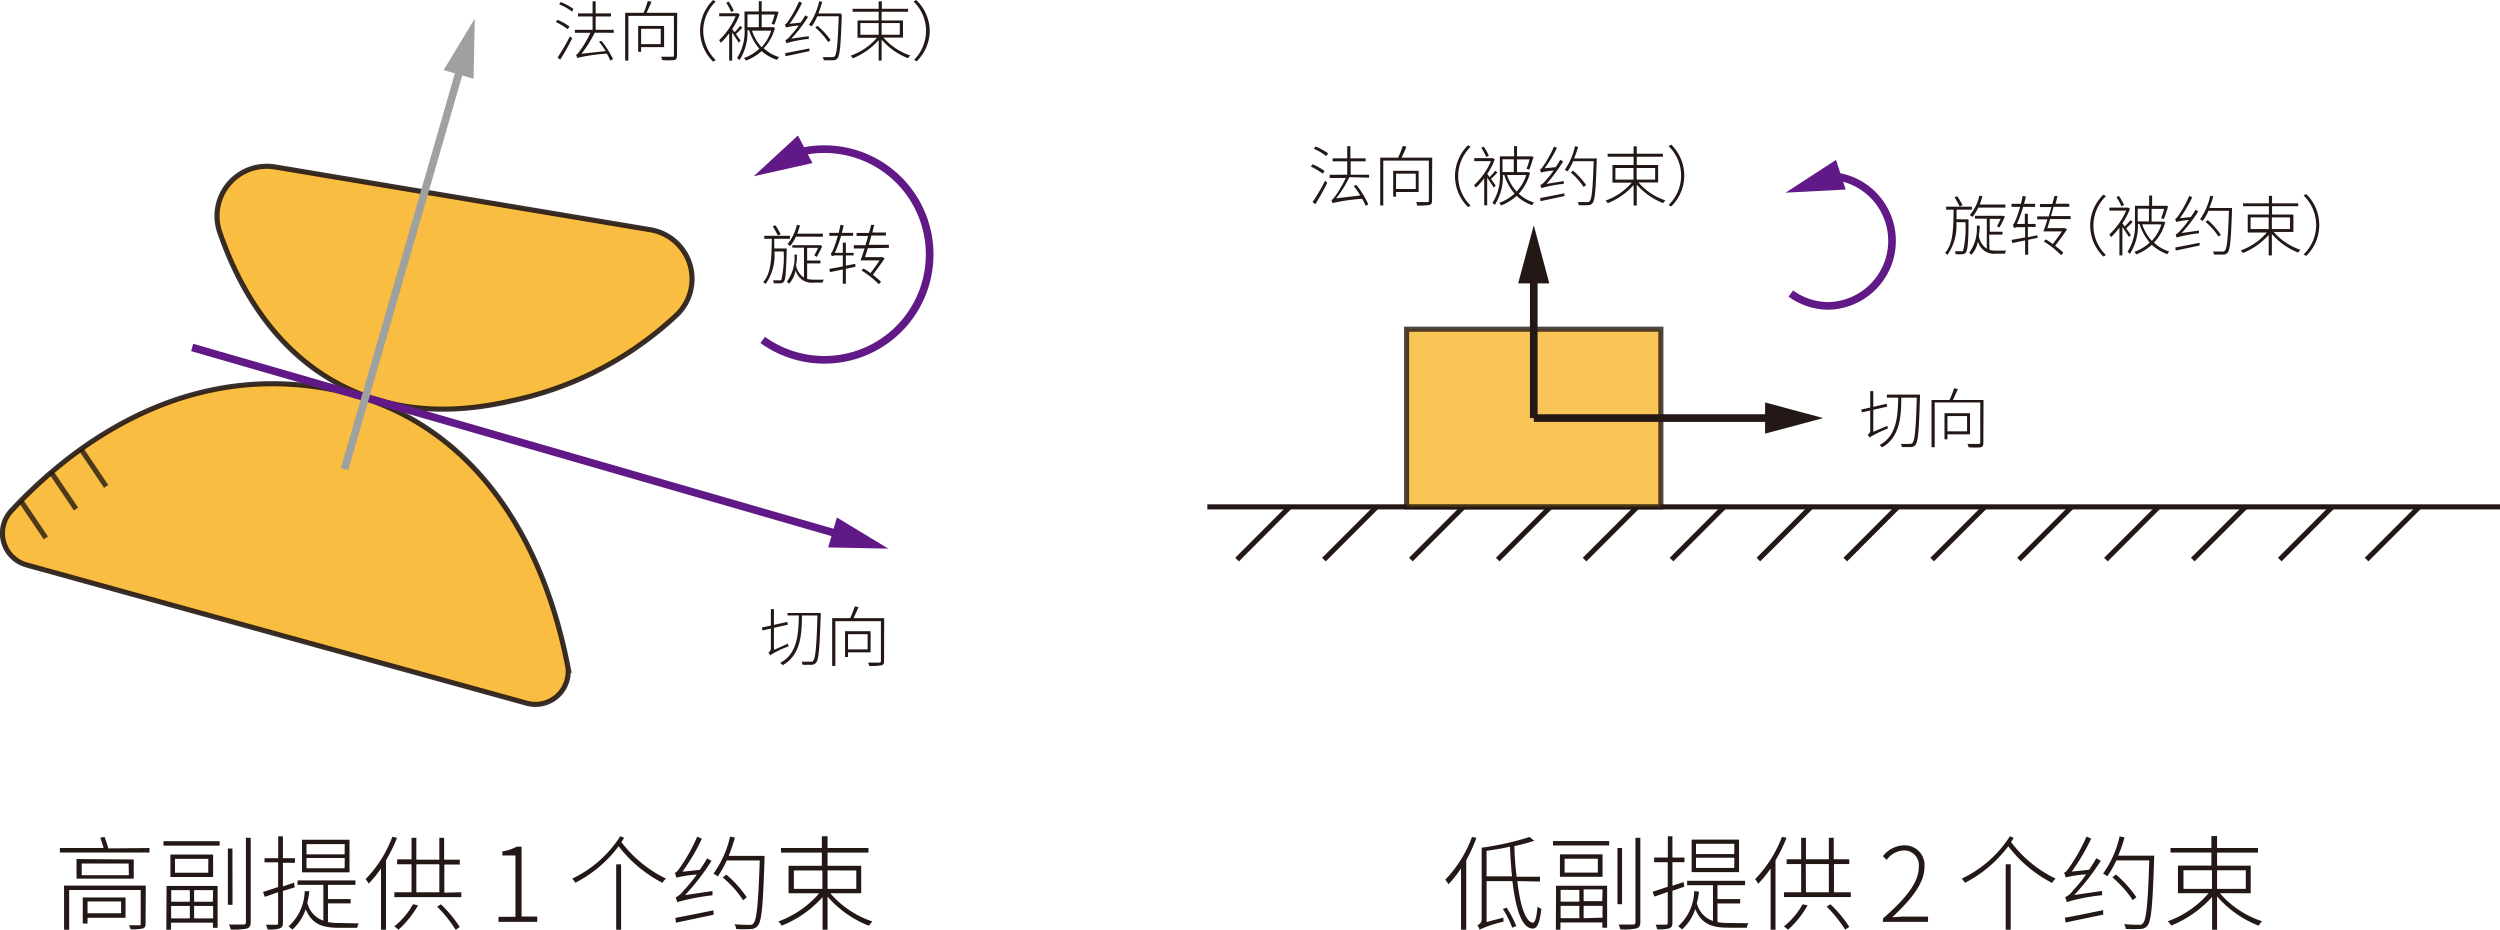 <svg xmlns="http://www.w3.org/2000/svg" viewBox="0 0 244.69 91.01"><defs><style>.cls-1,.cls-10,.cls-3,.cls-5,.cls-8{fill:none;}.cls-1{stroke:#601986;}.cls-1,.cls-10,.cls-3,.cls-4,.cls-5,.cls-7,.cls-8{stroke-miterlimit:10;}.cls-1,.cls-5,.cls-8{stroke-width:0.75px;}.cls-2{fill:#601986;}.cls-10,.cls-3,.cls-4,.cls-5,.cls-7{stroke:#231815;}.cls-10,.cls-3,.cls-4,.cls-7{stroke-width:0.5px;}.cls-4,.cls-7{fill:#f8b62d;}.cls-10,.cls-4{opacity:0.8;}.cls-6{fill:#231815;}.cls-7{opacity:0.9;}.cls-8{stroke:#9fa0a0;}.cls-9{fill:#9fa0a0;}</style></defs><title>constraint</title><g id="图层_2" data-name="图层 2"><g id="图层_1-2" data-name="图层 1"><path class="cls-1" d="M179.12,17.21A6.37,6.37,0,0,1,179,29.94a6.29,6.29,0,0,1-3.72-1.21"/><polygon class="cls-2" points="180.65 18.55 174.76 18.86 179.7 15.65 180.65 18.55"/><line class="cls-3" x1="244.69" y1="49.61" x2="118.17" y2="49.61"/><line class="cls-3" x1="126.23" y1="49.61" x2="121.08" y2="54.77"/><line class="cls-3" x1="134.74" y1="49.61" x2="129.58" y2="54.77"/><line class="cls-3" x1="143.24" y1="49.61" x2="138.09" y2="54.77"/><line class="cls-3" x1="151.75" y1="49.61" x2="146.59" y2="54.77"/><line class="cls-3" x1="160.25" y1="49.61" x2="155.09" y2="54.77"/><line class="cls-3" x1="168.75" y1="49.61" x2="163.6" y2="54.77"/><line class="cls-3" x1="177.26" y1="49.61" x2="172.1" y2="54.77"/><line class="cls-3" x1="185.76" y1="49.61" x2="180.61" y2="54.77"/><line class="cls-3" x1="194.27" y1="49.61" x2="189.11" y2="54.77"/><line class="cls-3" x1="202.77" y1="49.61" x2="197.61" y2="54.77"/><line class="cls-3" x1="211.27" y1="49.61" x2="206.12" y2="54.77"/><line class="cls-3" x1="219.78" y1="49.61" x2="214.62" y2="54.77"/><line class="cls-3" x1="228.28" y1="49.61" x2="223.13" y2="54.77"/><line class="cls-3" x1="236.79" y1="49.61" x2="231.63" y2="54.77"/><rect class="cls-4" x="137.67" y="32.22" width="24.89" height="17.39"/><line class="cls-5" x1="150.12" y1="40.92" x2="173.8" y2="40.92"/><polygon class="cls-6" points="172.76 42.44 178.45 40.92 172.76 39.39 172.76 42.44"/><line class="cls-5" x1="150.12" y1="40.92" x2="150.12" y2="26.7"/><polygon class="cls-6" points="151.64 27.74 150.12 22.05 148.59 27.74 151.64 27.74"/><path class="cls-6" d="M184.72,41.68a1.63,1.63,0,0,0,.07.26,11.12,11.12,0,0,0-1.82.88,1.56,1.56,0,0,0-.16-.28.46.46,0,0,0,.24-.42V40.18l-.82.18-.06-.28.88-.19V38.28h.3v1.54l1.31-.3.05.28-1.36.31v2.15Zm3.2-2.84c-.1,3.31-.18,4.38-.44,4.69a.54.54,0,0,1-.44.23c-.2,0-.56,0-.9,0a.62.62,0,0,0-.09-.32,8.91,8.91,0,0,0,.89,0c.13,0,.2,0,.26-.11.21-.24.32-1.34.41-4.41h-1.52c0,2-.18,3.91-1.89,4.87a.87.87,0,0,0-.24-.23c1.68-.89,1.79-2.78,1.83-4.64h-1.11v-.3h3.24Z"/><path class="cls-6" d="M194.12,43.35c0,.25-.06.38-.26.43a6.59,6.59,0,0,1-1.18,0,1.66,1.66,0,0,0-.12-.33c.51,0,1,0,1.1,0s.16,0,.16-.16v-3.9h-4.46v4.38h-.31V39.15h1.76a9.11,9.11,0,0,0,.45-1.15l.37.08c-.16.35-.33.75-.49,1.07h3Zm-3.51-.84V43h-.29V40.44h2.5v2.07Zm0-1.79v1.5h1.92v-1.5Z"/><path class="cls-6" d="M129.47,17a6.57,6.57,0,0,0-1.17-.7l.17-.22a5.54,5.54,0,0,1,1.17.66Zm-1,2.77a16.62,16.62,0,0,0,1.22-2.08l.22.2c-.33.67-.8,1.51-1.17,2.1Zm.29-5.43a5.85,5.85,0,0,1,1.23.67l-.18.27a5.38,5.38,0,0,0-1.22-.72Zm3.31,3a11.23,11.23,0,0,1-1.29,2.07l2.36-.28a9.31,9.31,0,0,0-.64-.92l.24-.12A8.13,8.13,0,0,1,133.92,20l-.26.14a4.75,4.75,0,0,0-.34-.68,18.05,18.05,0,0,0-2.91.42,1.39,1.39,0,0,0-.1-.31c.11,0,.24-.19.41-.42a11.25,11.25,0,0,0,1-1.73h-1.58V17.1h1.72V15.79h-1.43V15.5h1.43V14.31h.31V15.5h1.49v.29H132.2V17.1H134v.29Z"/><path class="cls-6" d="M140.16,19.63c0,.25-.06.38-.26.43a6.48,6.48,0,0,1-1.19.06,1.22,1.22,0,0,0-.11-.34c.51,0,1,0,1.09,0s.16,0,.16-.16v-3.9h-4.46v4.39h-.3V15.43h1.75a9.19,9.19,0,0,0,.46-1.15l.36.08c-.15.35-.32.75-.48,1.07h3Zm-3.52-.84v.46h-.28V16.72h2.49v2.07Zm0-1.79v1.5h1.93V17Z"/><path class="cls-6" d="M142.41,17.21a4.27,4.27,0,0,1,1.28-3l.25.16a4,4,0,0,0,0,5.75l-.25.15A4.25,4.25,0,0,1,142.41,17.21Z"/><path class="cls-6" d="M146.21,18.37c-.13-.21-.43-.66-.65-1v2.73h-.29V17.44a7,7,0,0,1-.82.93,1.6,1.6,0,0,0-.18-.25,6.86,6.86,0,0,0,1.66-2.35h-1.64v-.29h1.78l.06,0,.17.12a6.69,6.69,0,0,1-.74,1.43,3.13,3.13,0,0,1,.23.31,5.88,5.88,0,0,0,.55-.63l.22.17a7.48,7.48,0,0,1-.63.63c.19.27.38.54.46.64Zm-.74-3a5.47,5.47,0,0,0-.49-.91l.24-.11a5.83,5.83,0,0,1,.5.88Zm4.28,1.54a4.64,4.64,0,0,1-1.1,2.05,3.84,3.84,0,0,0,1.51.87.86.86,0,0,0-.2.26,4.33,4.33,0,0,1-1.52-.92,4.8,4.8,0,0,1-1.53.94.83.83,0,0,0-.18-.25,4.49,4.49,0,0,0,1.51-.91,4.91,4.91,0,0,1-1-1.82h-.15a5,5,0,0,1-.79,2.93,1.07,1.07,0,0,0-.23-.2,4.74,4.74,0,0,0,.73-2.9V15.3h1.39v-1h.29v1h1.4l.22.06c-.14.43-.29.93-.42,1.24l-.27-.08a7.12,7.12,0,0,0,.3-.92h-1.23v1.25h1.11Zm-2.69-1.32v1.25h1.1V15.59Zm.44,1.54a4.57,4.57,0,0,0,.94,1.62,4.2,4.2,0,0,0,.94-1.62Z"/><path class="cls-6" d="M153.06,17.72a2.18,2.18,0,0,0,0,.27,13.58,13.58,0,0,0-2.2.42,2,2,0,0,0-.1-.29,1.5,1.5,0,0,0,.5-.43,8.12,8.12,0,0,0,.8-1,6.87,6.87,0,0,0-1.24.2,1.76,1.76,0,0,0-.1-.3c.1,0,.22-.18.38-.41a10.92,10.92,0,0,0,1-1.84l.29.13a12.59,12.59,0,0,1-1.21,2l1.08-.11a7.82,7.82,0,0,0,.45-.72l.28.16A14.79,14.79,0,0,1,151.36,18Zm-2.32,1.67,2.38-.47,0,.27-2.34.5Zm5.54-3.7c-.09,2.94-.17,3.9-.41,4.19a.53.53,0,0,1-.44.2,7.39,7.39,0,0,1-.91,0,.6.6,0,0,0-.1-.3c.41,0,.78,0,.92,0a.29.29,0,0,0,.25-.09c.21-.23.31-1.21.39-3.91h-2a5.27,5.27,0,0,1-.56,1,1.75,1.75,0,0,0-.27-.16,6.21,6.21,0,0,0,1-2.31l.31.06a8.53,8.53,0,0,1-.4,1.14h2.23ZM155,18.3a7.18,7.18,0,0,0-1.26-1.42l.22-.18a7.36,7.36,0,0,1,1.28,1.41Z"/><path class="cls-6" d="M160.37,17.86A5.93,5.93,0,0,0,163,19.61a1.44,1.44,0,0,0-.22.27,6.66,6.66,0,0,1-2.58-1.81v2.05h-.31v-2a6.8,6.8,0,0,1-2.53,1.77,1,1,0,0,0-.21-.26,6,6,0,0,0,2.56-1.75h-1.89V16.15h2.07v-.81h-2.54v-.29h2.54v-.73h.31v.73h2.56v.29h-2.56v.81h2.09v1.71Zm-2.26-.28h1.77V16.44h-1.77Zm2.08-1.14v1.14H162V16.44Z"/><path class="cls-6" d="M164.85,17.21a4.25,4.25,0,0,1-1.28,3l-.25-.15a4,4,0,0,0,0-5.75l.25-.16A4.27,4.27,0,0,1,164.85,17.21Z"/><path class="cls-6" d="M192.67,21.47v.17c0,2.17-.1,2.86-.26,3.08a.43.43,0,0,1-.34.16,5,5,0,0,1-.66,0,.79.79,0,0,0-.08-.29c.27,0,.53,0,.63,0a.17.17,0,0,0,.19-.07,9.88,9.88,0,0,0,.22-2.77h-.89a4.89,4.89,0,0,1-.88,3.2,1.1,1.1,0,0,0-.23-.2c.77-.81.82-2.25.84-4.23h-.73v-.29H193v.29H191.5c0,.33,0,.64,0,.94Zm-.87-1.26a7.57,7.57,0,0,0-.5-.9l.27-.1a6.46,6.46,0,0,1,.51.87Zm2.92,4.24a2.13,2.13,0,0,0,.63.08h1a.91.91,0,0,0-.11.3h-.87a1.63,1.63,0,0,1-1.78-1.21,2.56,2.56,0,0,1-.64,1.32.67.67,0,0,0-.22-.19,4,4,0,0,0,.75-2.66h.29c0,.34-.05.68-.09,1a1.84,1.84,0,0,0,.78,1.26V21.4h-1.16v-.28h2.67l.06,0,.2.07a9.71,9.71,0,0,1-.53,1.07l-.25-.1c.11-.2.25-.47.37-.74h-1.07v1.26H196v.28h-1.31Zm-1.09-4.13a4.53,4.53,0,0,1-.58.92,1.64,1.64,0,0,0-.25-.19,4.46,4.46,0,0,0,.93-1.9l.3.06a5.5,5.5,0,0,1-.27.81h2.52v.3Z"/><path class="cls-6" d="M199.45,23.27l-.94.2v1.46h-.3v-1.4l-1.25.26-.08-.31,1.33-.24v-1h-.62a.94.94,0,0,0-.46.08A2.52,2.52,0,0,0,197,22c.09,0,.19-.24.31-.52a11.93,11.93,0,0,0,.41-1.23h-.84v-.3h.92c.06-.25.13-.52.17-.78l.32.07c-.06.24-.12.48-.19.71h1.09v.3h-1.17a11.48,11.48,0,0,1-.62,1.67h.78v-1h.3v1h.76v.29h-.76v1l.92-.18Zm1.21-1.83-.27.89h1.7l0,0,.23.12c-.31.45-.77,1.08-1.17,1.61a8,8,0,0,1,.8.67l-.21.25a8.93,8.93,0,0,0-1.7-1.35l.2-.2c.23.14.46.3.68.46.31-.41.66-.88.9-1.24H200c.12-.32.26-.73.39-1.18h-1v-.29h1.13c.09-.3.18-.61.26-.91h-1.12v-.3h1.21c.08-.28.14-.54.21-.78l.31,0c-.07.24-.13.49-.2.75h1.34v.3H201c-.09.3-.17.61-.26.91h1.93v.29Z"/><path class="cls-6" d="M204.58,22.05a4.24,4.24,0,0,1,1.29-3l.25.15a4,4,0,0,0,0,5.76l-.25.15A4.22,4.22,0,0,1,204.58,22.05Z"/><path class="cls-6" d="M208.38,23.2c-.13-.2-.43-.66-.65-1V25h-.29V22.28a7,7,0,0,1-.82.93,1.21,1.21,0,0,0-.17-.25,7.25,7.25,0,0,0,1.66-2.35h-1.65v-.29h1.79l.05,0,.17.12a6.94,6.94,0,0,1-.74,1.43c.07.08.15.19.23.3a6.15,6.15,0,0,0,.56-.62l.21.17a7.48,7.48,0,0,1-.63.63c.19.27.38.54.46.64Zm-.74-3a5.47,5.47,0,0,0-.49-.91l.24-.11a5.38,5.38,0,0,1,.5.88Zm4.28,1.54a4.36,4.36,0,0,1-1.1,2,3.74,3.74,0,0,0,1.51.88.86.86,0,0,0-.2.26,4.42,4.42,0,0,1-1.52-.92,4.75,4.75,0,0,1-1.52.94,1.44,1.44,0,0,0-.18-.25,4.45,4.45,0,0,0,1.5-.91,5,5,0,0,1-1-1.82h-.16a5,5,0,0,1-.79,2.93,1.07,1.07,0,0,0-.23-.2,4.74,4.74,0,0,0,.73-2.9V20.14h1.39v-1h.29v1H212l.21.06c-.14.43-.29.93-.42,1.23l-.27-.07a7.67,7.67,0,0,0,.3-.92h-1.23v1.25h1.11Zm-2.69-1.32v1.25h1.1V20.43Zm.44,1.54a4.66,4.66,0,0,0,.94,1.62,4.2,4.2,0,0,0,.94-1.62Z"/><path class="cls-6" d="M215.23,22.56a2.18,2.18,0,0,0,0,.27,13.58,13.58,0,0,0-2.2.42c0-.07-.06-.21-.09-.29a1.6,1.6,0,0,0,.49-.43,9,9,0,0,0,.81-1,7.9,7.9,0,0,0-1.25.19,2.11,2.11,0,0,0-.1-.3c.1,0,.23-.18.38-.4a10.92,10.92,0,0,0,1-1.84l.3.13a14.21,14.21,0,0,1-1.21,2.05l1.07-.12c.16-.23.32-.47.46-.71l.27.16a14,14,0,0,1-1.64,2.12Zm-2.32,1.66c.59-.1,1.5-.28,2.38-.46l0,.27c-.84.17-1.71.37-2.34.49Zm5.55-3.69c-.1,2.94-.18,3.9-.42,4.19a.54.54,0,0,1-.44.2c-.21,0-.56,0-.91,0a.57.57,0,0,0-.1-.3c.41,0,.78,0,.92,0s.19,0,.25-.09c.21-.22.31-1.2.4-3.9h-2a5.61,5.61,0,0,1-.56,1,1.75,1.75,0,0,0-.27-.16,6.38,6.38,0,0,0,1-2.31l.3.06a10.18,10.18,0,0,1-.39,1.14h2.23Zm-1.33,2.61a6.66,6.66,0,0,0-1.26-1.42l.22-.18A7.07,7.07,0,0,1,217.37,23Z"/><path class="cls-6" d="M222.54,22.7a6,6,0,0,0,2.62,1.75,1.52,1.52,0,0,0-.22.27,6.58,6.58,0,0,1-2.58-1.82V25h-.31v-2a6.92,6.92,0,0,1-2.53,1.77,1,1,0,0,0-.21-.26,6,6,0,0,0,2.56-1.75H220V21h2.07v-.82h-2.53v-.28h2.53v-.73h.31v.73h2.56v.28h-2.56V21h2.09V22.7Zm-2.26-.28h1.77V21.28h-1.77Zm2.08-1.14v1.14h1.78V21.28Z"/><path class="cls-6" d="M227,22.05a4.21,4.21,0,0,1-1.28,3l-.25-.15a4,4,0,0,0,0-5.76l.25-.15A4.23,4.23,0,0,1,227,22.05Z"/><path class="cls-7" d="M2.62,55.3A3.22,3.22,0,0,1,1.1,50C5.74,45,15.15,37,28,37.59c14.74.67,24.38,11.32,27.56,27.56a3.21,3.21,0,0,1-4,3.68Z"/><path class="cls-7" d="M63.68,22.49a4.88,4.88,0,0,1,2.47,8.41A33.68,33.68,0,0,1,51.08,39c-3.07.72-9.67,2.27-16.51-.73C27.12,35,23.36,28.14,21.5,22.71a4.87,4.87,0,0,1,5.41-6.37Z"/><line class="cls-1" x1="18.81" y1="34.01" x2="82.48" y2="52.4"/><polygon class="cls-2" points="81.06 53.58 86.95 53.7 81.91 50.65 81.06 53.58"/><line class="cls-8" x1="33.73" y1="45.91" x2="45.17" y2="6.29"/><polygon class="cls-9" points="46.35 7.71 46.47 1.82 43.42 6.86 46.35 7.71"/><path class="cls-1" d="M77.83,15a10.31,10.31,0,1,1-3.18,18.27"/><polygon class="cls-2" points="79.52 15.96 73.77 17.25 78.1 13.26 79.52 15.96"/><path class="cls-6" d="M77.12,63a2,2,0,0,0,.07.26,9.18,9.18,0,0,0-1.82.88,1.56,1.56,0,0,0-.16-.28.47.47,0,0,0,.24-.42V61.52l-.82.19-.06-.29.88-.19V59.62h.3v1.54l1.31-.29.06.27-1.37.31v2.16Zm3.21-2.85c-.11,3.31-.19,4.38-.45,4.7a.56.56,0,0,1-.44.22c-.2,0-.56,0-.9,0a.59.59,0,0,0-.09-.31c.4,0,.76,0,.9,0s.19,0,.25-.1c.21-.24.32-1.35.41-4.42H78.49c0,2-.18,3.91-1.89,4.87a1.05,1.05,0,0,0-.24-.23c1.68-.89,1.79-2.78,1.83-4.64H77.08V60h3.25Z"/><path class="cls-6" d="M86.53,64.69c0,.26-.07.38-.27.43a6.28,6.28,0,0,1-1.18.06,1.46,1.46,0,0,0-.12-.33c.51,0,1,0,1.1,0s.16,0,.16-.16V60.8H81.76v4.38h-.31V60.5h1.76a9.74,9.74,0,0,0,.45-1.15l.37.08c-.16.34-.33.75-.49,1.07h3ZM83,63.85v.46h-.29V61.78h2.5v2.07Zm0-1.78v1.49h1.92V62.07Z"/><path class="cls-6" d="M55.57,2.86a6.8,6.8,0,0,0-1.17-.71l.17-.21a5.3,5.3,0,0,1,1.17.66Zm-1,2.77a18,18,0,0,0,1.21-2.08l.23.2c-.34.67-.81,1.51-1.18,2.09ZM54.89.2a5.85,5.85,0,0,1,1.23.67L56,1.14A5.25,5.25,0,0,0,54.72.42Zm3.32,3a11.36,11.36,0,0,1-1.3,2.06L59.28,5a9.37,9.37,0,0,0-.65-.92L58.87,4A8.59,8.59,0,0,1,60,5.79l-.27.14a3.9,3.9,0,0,0-.34-.68,17.33,17.33,0,0,0-2.9.42,1.92,1.92,0,0,0-.11-.31c.11,0,.24-.19.41-.43a10.53,10.53,0,0,0,1-1.72H56.27V2.92H58V1.61H56.57v-.3H58V.13h.3V1.31h1.5v.3H58.3V2.92h1.77v.29Z"/><path class="cls-6" d="M66.26,5.45c0,.25-.06.37-.26.43a6.59,6.59,0,0,1-1.18,0,1.66,1.66,0,0,0-.12-.33c.51,0,1,0,1.1,0s.16,0,.16-.16V1.55H61.5V5.93h-.31V1.25H63A9.11,9.11,0,0,0,63.4.1l.37.08c-.16.35-.33.75-.49,1.07h3Zm-3.51-.84v.46h-.29V2.54H65V4.61Zm0-1.79v1.5h1.92V2.82Z"/><path class="cls-6" d="M68.52,3A4.23,4.23,0,0,1,69.8,0l.25.15A4.05,4.05,0,0,0,68.83,3a4.05,4.05,0,0,0,1.22,2.88l-.25.15A4.21,4.21,0,0,1,68.52,3Z"/><path class="cls-6" d="M72.31,4.18c-.13-.2-.43-.66-.65-1V5.93h-.29V3.26a7,7,0,0,1-.82.93,1.21,1.21,0,0,0-.17-.25A7.1,7.1,0,0,0,72,1.59H70.39V1.3h1.79l.06,0,.16.12a6.94,6.94,0,0,1-.74,1.43l.24.3a7.44,7.44,0,0,0,.55-.62l.21.17a7.48,7.48,0,0,1-.63.63l.46.64Zm-.74-3a5.47,5.47,0,0,0-.49-.91l.24-.11a5.38,5.38,0,0,1,.5.88Zm4.28,1.54a4.41,4.41,0,0,1-1.1,2,3.74,3.74,0,0,0,1.51.87.9.9,0,0,0-.2.27A4.3,4.3,0,0,1,74.54,5,4.61,4.61,0,0,1,73,5.93a1.14,1.14,0,0,0-.18-.25,4.45,4.45,0,0,0,1.5-.91,5,5,0,0,1-1-1.82h-.16a5,5,0,0,1-.78,2.93,1.41,1.41,0,0,0-.24-.2,4.75,4.75,0,0,0,.73-2.91V1.12h1.4v-1h.28v1H76l.21.06c-.14.43-.29.93-.42,1.23l-.27-.07a7.67,7.67,0,0,0,.3-.92H74.55V2.66h1.11ZM73.16,1.41V2.66h1.11V1.41ZM73.6,3a4.66,4.66,0,0,0,.94,1.62A4.2,4.2,0,0,0,75.48,3Z"/><path class="cls-6" d="M79.16,3.54a2.18,2.18,0,0,0,0,.27,12.13,12.13,0,0,0-2.2.42c0-.07-.06-.21-.09-.3a1.28,1.28,0,0,0,.49-.43,7.73,7.73,0,0,0,.81-1,7.9,7.9,0,0,0-1.25.19,2.11,2.11,0,0,0-.1-.3c.1,0,.23-.18.38-.4a10.92,10.92,0,0,0,1-1.84l.3.13a12.59,12.59,0,0,1-1.21,2.05l1.07-.12c.16-.23.32-.47.46-.71l.27.16a14,14,0,0,1-1.64,2.12ZM76.85,5.2c.58-.1,1.49-.29,2.37-.46l0,.27c-.84.17-1.71.37-2.34.49Zm5.54-3.69c-.1,2.94-.18,3.9-.42,4.19a.53.53,0,0,1-.44.2c-.21,0-.56,0-.9,0a.77.77,0,0,0-.11-.31c.41,0,.78,0,.93,0a.25.25,0,0,0,.25-.09c.2-.22.3-1.2.39-3.91H80a5.37,5.37,0,0,1-.56,1l-.26-.17a6.41,6.41,0,0,0,1-2.3l.3.06a10.18,10.18,0,0,1-.39,1.14h2.23ZM81.06,4.12A6.66,6.66,0,0,0,79.8,2.7L80,2.52A7.07,7.07,0,0,1,81.3,3.93Z"/><path class="cls-6" d="M86.47,3.68a6,6,0,0,0,2.62,1.75,1.15,1.15,0,0,0-.21.27,6.54,6.54,0,0,1-2.59-1.82V5.93H86v-2a6.83,6.83,0,0,1-2.53,1.78,1,1,0,0,0-.21-.26,6.06,6.06,0,0,0,2.57-1.75h-1.9V2H86V1.15H83.45V.86H86V.13h.31V.86h2.57v.29H86.29V2h2.09V3.68ZM84.21,3.4H86V2.26H84.21Zm2.08-1.14V3.4h1.78V2.26Z"/><path class="cls-6" d="M91,3a4.21,4.21,0,0,1-1.28,3l-.25-.15A4.05,4.05,0,0,0,90.64,3,4.05,4.05,0,0,0,89.42.15L89.67,0A4.23,4.23,0,0,1,91,3Z"/><path class="cls-6" d="M77,24.32v.16c-.06,2.18-.11,2.86-.27,3.08a.45.45,0,0,1-.34.17c-.14,0-.4,0-.65,0a1,1,0,0,0-.08-.29c.27,0,.53,0,.62,0s.15,0,.2-.07a9.84,9.84,0,0,0,.22-2.76h-.9a4.88,4.88,0,0,1-.87,3.19,1.1,1.1,0,0,0-.23-.2c.76-.81.82-2.24.84-4.23h-.74v-.29h2.52v.29H75.78c0,.33,0,.65,0,.95Zm-.87-1.27a8.45,8.45,0,0,0-.5-.9l.26-.1a5.73,5.73,0,0,1,.52.88ZM79,27.3a2.53,2.53,0,0,0,.63.07h1a.79.79,0,0,0-.11.29h-.87a1.63,1.63,0,0,1-1.78-1.21,2.64,2.64,0,0,1-.64,1.33.7.7,0,0,0-.22-.2,4,4,0,0,0,.75-2.66H78c0,.34,0,.68-.09,1a1.84,1.84,0,0,0,.78,1.26V24.24H77.55V24h2.67l.06,0,.2.08a9.42,9.42,0,0,1-.54,1.06L79.7,25c.11-.19.25-.47.37-.74H79V25.5h1.3v.28H79Zm-1.09-4.14a4.62,4.62,0,0,1-.58.93,1.69,1.69,0,0,0-.25-.2A4.64,4.64,0,0,0,78,22l.3.07c-.08.27-.17.55-.27.8h2.51v.3Z"/><path class="cls-6" d="M83.73,26.11l-.94.2v1.46h-.3v-1.4c-.47.11-.9.19-1.25.26l-.08-.31,1.33-.24V25h-.63a.92.92,0,0,0-.45.08,1.9,1.9,0,0,0-.1-.28c.09,0,.19-.25.3-.52A10.85,10.85,0,0,0,82,23.08h-.83v-.29h.92c.06-.26.13-.53.17-.79l.31.07q-.07.36-.18.72H83.5v.29H82.33a12.77,12.77,0,0,1-.62,1.67h.78v-1h.3v1h.76V25h-.76v1l.92-.18Zm1.21-1.82c-.1.32-.19.62-.28.88h1.71l0,0,.22.12c-.3.45-.76,1.08-1.16,1.61a6.8,6.8,0,0,1,.8.68l-.21.24a9.7,9.7,0,0,0-1.7-1.35l.2-.19a7.26,7.26,0,0,1,.68.45c.31-.41.66-.88.89-1.24H84.23c.11-.32.25-.73.39-1.17H83.57V24h1.14c.09-.3.18-.61.26-.91H83.84v-.29h1.21c.09-.29.15-.55.22-.79l.3,0-.19.75h1.33v.29H85.29c-.09.3-.17.61-.26.91H87v.3Z"/><line class="cls-10" x1="2.05" y1="49.04" x2="4.49" y2="52.65"/><line class="cls-10" x1="5" y1="46.21" x2="7.44" y2="49.82"/><line class="cls-10" x1="7.96" y1="44" x2="10.39" y2="47.61"/><line class="cls-1" x1="5.31" y1="46.05" x2="5.31" y2="46.05"/><line class="cls-1" x1="6.22" y1="45.3" x2="6.22" y2="45.3"/><path class="cls-6" d="M14.63,83v.44H5.86V83h4.28c-.09-.32-.21-.73-.33-1l.42-.09c.14.36.28.81.38,1.13Zm-.38,7.41c0,.27-.06.38-.26.46a4.4,4.4,0,0,1-1.21.08,1.36,1.36,0,0,0-.17-.39c.46,0,.88,0,1,0s.16,0,.16-.14V87.11h-7V91H6.27V86.68h8Zm-1.16-6.29V86H7.49V84.08Zm-.5.4H8v1.14h4.61Zm-.3,5.31H8.57v.56H8.1V87.84h4.19ZM8.57,88.23v1.16h3.28V88.23Z"/><path class="cls-6" d="M16,82.33h5.5v.44H16Zm.3,4.38h5v4.1h-.46v-.5h-4.1V91h-.46Zm4.56-3.07v2.2H16.68v-2.2Zm-4.1,3.48v1.14h1.82V87.12Zm1.82,2.77V88.67H16.75v1.22Zm1.81-5.83H17.13v1.36h3.25Zm.47,3.06H19v1.14h1.83Zm0,2.77V88.67H19v1.22Zm1.9-1.33H22.3V83.05h.45ZM24.54,82v8.25c0,.38-.12.54-.37.63a5.9,5.9,0,0,1-1.59.09,2.3,2.3,0,0,0-.17-.48c.67,0,1.24,0,1.4,0s.26-.06.26-.23V82Z"/><path class="cls-6" d="M27.69,87.2v3.13c0,.32-.1.45-.31.54a3.26,3.26,0,0,1-1.19.1,2.3,2.3,0,0,0-.16-.46h1c.13,0,.19,0,.19-.19v-3c-.47.17-.92.34-1.31.46l-.16-.48,1.47-.48V84.4H25.89V84h1.34V81.86h.46V84h1.18v.45H27.69v2.31l1.09-.37.07.46Zm7.44,3.18a1,1,0,0,0-.17.43H33.2c-1.56,0-2.65-.29-3.28-1.82a4.58,4.58,0,0,1-1.31,2,2.37,2.37,0,0,0-.37-.32,4.75,4.75,0,0,0,1.58-3.44l.46,0a8.19,8.19,0,0,1-.2,1.11,2.42,2.42,0,0,0,1.57,1.77v-3.5H29.12v-.44h5.67v.44H32.1V88h2.22v.42H32.1v1.83a5.55,5.55,0,0,0,1.11.09Zm-.92-5H29.56V82.19h4.65Zm-.47-2.76H30v1h3.73Zm0,1.36H30v1h3.73Z"/><path class="cls-6" d="M38.86,82a16.16,16.16,0,0,1-1.08,2.21V91h-.49V85a10.88,10.88,0,0,1-1.21,1.49,2,2,0,0,0-.3-.44,11.89,11.89,0,0,0,2.62-4.15Zm6.29,5.33v.48H38.6v-.48h1.68V84.59H38.87v-.48h1.41V82h.47v2.14H43V82h.47v2.14H45v.48H43.49v2.75Zm-4.23,1.28A9.76,9.76,0,0,1,39,91a2.28,2.28,0,0,0-.41-.33,7.13,7.13,0,0,0,1.83-2.17Zm-.17-1.28H43V84.59H40.75Zm2.41,1.18A12.71,12.71,0,0,1,45,90.73l-.4.28a12.14,12.14,0,0,0-1.82-2.27Z"/><path class="cls-6" d="M48.79,89.73h1.66v-6H49.17v-.4a4.17,4.17,0,0,0,1.4-.46h.48v6.84h1.53v.52H48.79Z"/><path class="cls-6" d="M61.09,82l-.27.42A12.12,12.12,0,0,0,65.19,86a1.39,1.39,0,0,0-.35.41,12.87,12.87,0,0,1-4.29-3.58,12.28,12.28,0,0,1-4.24,3.57A1.74,1.74,0,0,0,56,86a11.4,11.4,0,0,0,4.71-4.15Zm-.78,2.6h.48V91h-.48Z"/><path class="cls-6" d="M69.74,87.21a2.62,2.62,0,0,0,0,.42,20.77,20.77,0,0,0-3.46.67c0-.11-.1-.33-.15-.46a2.27,2.27,0,0,0,.78-.68A14.81,14.81,0,0,0,68.2,85.6a10.85,10.85,0,0,0-2,.3,3.29,3.29,0,0,0-.15-.48c.16,0,.35-.28.59-.63a17.05,17.05,0,0,0,1.6-2.9l.46.2a19.65,19.65,0,0,1-1.91,3.23l1.7-.18c.25-.36.51-.75.72-1.13l.43.25a22.27,22.27,0,0,1-2.59,3.35ZM66.1,89.84c.93-.17,2.35-.46,3.74-.74l0,.43-3.68.78ZM74.83,84c-.15,4.63-.27,6.15-.66,6.6a.84.84,0,0,1-.69.33,10.82,10.82,0,0,1-1.43,0,1.1,1.1,0,0,0-.16-.47c.65.06,1.23.06,1.46.06a.4.4,0,0,0,.39-.14c.32-.35.48-1.9.62-6.16H71.13a8.76,8.76,0,0,1-.88,1.56,2.52,2.52,0,0,0-.42-.27,10,10,0,0,0,1.63-3.63l.47.1a15.07,15.07,0,0,1-.61,1.79h3.51Zm-2.09,4.12a10.21,10.21,0,0,0-2-2.24l.35-.28a11.14,11.14,0,0,1,2,2.22Z"/><path class="cls-6" d="M81.27,87.43a9.34,9.34,0,0,0,4.12,2.76,2.31,2.31,0,0,0-.34.42A10.32,10.32,0,0,1,81,87.76V91h-.49V87.81a10.71,10.71,0,0,1-4,2.79,1.86,1.86,0,0,0-.33-.41,9.65,9.65,0,0,0,4-2.76h-3V84.74h3.26V83.45h-4V83h4V81.85H81V83h4v.45H81v1.29h3.29v2.69ZM77.7,87h2.79v-1.8H77.7ZM81,85.19V87h2.81v-1.8Z"/><path class="cls-6" d="M144.51,82a15.86,15.86,0,0,1-1,2.2V91H143V85a11.65,11.65,0,0,1-1.23,1.55,3.33,3.33,0,0,0-.31-.45,12,12,0,0,0,2.61-4.18Zm4,4.24c.28,2.39.8,4,1.52,4.07.22,0,.37-.56.46-1.58a1.49,1.49,0,0,0,.37.23c-.17,1.47-.44,1.93-.83,1.92-1.09,0-1.68-1.93-2-4.64h-2.53v4l1.65-.43c0,.12,0,.3,0,.4a11.6,11.6,0,0,0-2.34.78,1.61,1.61,0,0,0-.21-.44.6.6,0,0,0,.42-.58v-7h0a27.89,27.89,0,0,0,4.69-1.05l.45.37a17.52,17.52,0,0,1-1.93.52c0,1.07.11,2.08.21,3h2.29v.47Zm-.52-.47c-.09-.9-.16-1.88-.2-2.9-.74.17-1.53.3-2.29.41v2.49Zm-.52,3.07a11.23,11.23,0,0,1,.94,1.8l-.4.16a9.84,9.84,0,0,0-.92-1.84Z"/><path class="cls-6" d="M152,82.32h5.5v.43H152Zm.3,4.37h5V90.8h-.47v-.51h-4.1V91h-.45Zm4.55-3.07v2.2h-4.17v-2.2Zm-4.1,3.48v1.15h1.83V87.1Zm1.83,2.77V88.66h-1.83v1.21Zm1.81-5.82h-3.25v1.36h3.25Zm.46,3H155v1.15h1.82Zm0,2.77V88.66H155v1.21Zm1.91-1.32h-.45V83h.45ZM160.55,82v8.24c0,.39-.12.55-.38.63a5.77,5.77,0,0,1-1.58.09,2.44,2.44,0,0,0-.17-.47c.66,0,1.24,0,1.4,0s.25-.06.25-.24V82Z"/><path class="cls-6" d="M163.69,87.19v3.12c0,.33-.09.46-.3.55a3.64,3.64,0,0,1-1.19.09,2.45,2.45,0,0,0-.16-.45c.48,0,.9,0,1,0s.19,0,.19-.2v-3c-.48.17-.92.33-1.31.45l-.17-.47,1.48-.49V84.39H161.9v-.46h1.34V81.85h.45v2.08h1.18v.46h-1.18v2.3l1.09-.36.07.45Zm7.44,3.17a1.3,1.3,0,0,0-.16.44H169.2c-1.55,0-2.64-.29-3.28-1.83a4.38,4.38,0,0,1-1.3,2,2.33,2.33,0,0,0-.37-.31,4.74,4.74,0,0,0,1.57-3.44l.47.05a7.29,7.29,0,0,1-.21,1.11,2.41,2.41,0,0,0,1.58,1.76v-3.5h-2.53v-.43h5.67v.43h-2.7V88h2.22v.43H168.1v1.82a5.67,5.67,0,0,0,1.11.09Zm-.92-5h-4.64V82.18h4.64Zm-.46-2.77H166v1h3.74Zm0,1.36H166v1h3.74Z"/><path class="cls-6" d="M174.86,82a15.06,15.06,0,0,1-1.08,2.21V91h-.48V85a11.8,11.8,0,0,1-1.21,1.5,2.42,2.42,0,0,0-.31-.45,12.1,12.1,0,0,0,2.63-4.14Zm6.29,5.33v.47h-6.54v-.47h1.68V84.57h-1.42V84.1h1.42V82h.47V84.1H179V82h.48V84.1H181v.47H179.5v2.76Zm-4.23,1.28A9.08,9.08,0,0,1,175,91a2.67,2.67,0,0,0-.4-.32,7.4,7.4,0,0,0,1.83-2.17Zm-.16-1.28H179V84.57h-2.26Zm2.4,1.18A11.71,11.71,0,0,1,181,90.72l-.4.27a12.87,12.87,0,0,0-1.82-2.26Z"/><path class="cls-6" d="M184.32,89.87c2.49-2.15,3.48-3.66,3.48-5a1.44,1.44,0,0,0-1.5-1.63,2.19,2.19,0,0,0-1.64.92l-.37-.36a2.71,2.71,0,0,1,2.07-1.06,1.93,1.93,0,0,1,2,2.11c0,1.55-1.19,3.09-3.15,4.92.4,0,.82-.06,1.21-.06h2.29v.52h-4.43Z"/><path class="cls-6" d="M197.09,82a3.93,3.93,0,0,1-.26.41A11.93,11.93,0,0,0,201.2,86a1.43,1.43,0,0,0-.35.42,12.78,12.78,0,0,1-4.29-3.59,12.4,12.4,0,0,1-4.24,3.58A1.62,1.62,0,0,0,192,86a11.3,11.3,0,0,0,4.72-4.15Zm-.78,2.59h.49V91h-.49Z"/><path class="cls-6" d="M205.75,87.2a2.62,2.62,0,0,0,0,.42,18.09,18.09,0,0,0-3.46.67,3.27,3.27,0,0,0-.16-.47,2,2,0,0,0,.78-.68,12.74,12.74,0,0,0,1.27-1.56,10.81,10.81,0,0,0-2,.3,3.27,3.27,0,0,0-.16-.47c.17,0,.36-.28.6-.64a17.15,17.15,0,0,0,1.6-2.89l.46.2a20.38,20.38,0,0,1-1.91,3.23l1.7-.18c.25-.37.5-.75.71-1.13l.44.25a22.82,22.82,0,0,1-2.6,3.35Zm-3.65,2.62c.93-.16,2.36-.45,3.75-.74l0,.44-3.68.77ZM210.84,84c-.15,4.63-.28,6.14-.66,6.6a.84.84,0,0,1-.7.32,12.4,12.4,0,0,1-1.42,0,1.1,1.1,0,0,0-.16-.47c.64.06,1.23.06,1.45.06a.4.4,0,0,0,.4-.15c.32-.35.48-1.89.61-6.15h-3.22a8.09,8.09,0,0,1-.89,1.55,2.39,2.39,0,0,0-.41-.26,9.91,9.91,0,0,0,1.62-3.64l.48.11a13.37,13.37,0,0,1-.62,1.78h3.52Zm-2.09,4.11a11,11,0,0,0-2-2.24l.35-.28a11.72,11.72,0,0,1,2,2.22Z"/><path class="cls-6" d="M217.27,87.42a9.33,9.33,0,0,0,4.13,2.75,2.38,2.38,0,0,0-.34.43A10.37,10.37,0,0,1,217,87.74V91h-.49V87.79a10.86,10.86,0,0,1-4,2.8,1.7,1.7,0,0,0-.34-.42,9.47,9.47,0,0,0,4-2.75h-3v-2.7h3.27V83.44h-4V83h4V81.83H217V83h4v.45h-4v1.28h3.29v2.7ZM213.71,87h2.79V85.18h-2.79ZM217,85.18V87h2.81V85.18Z"/></g></g></svg>